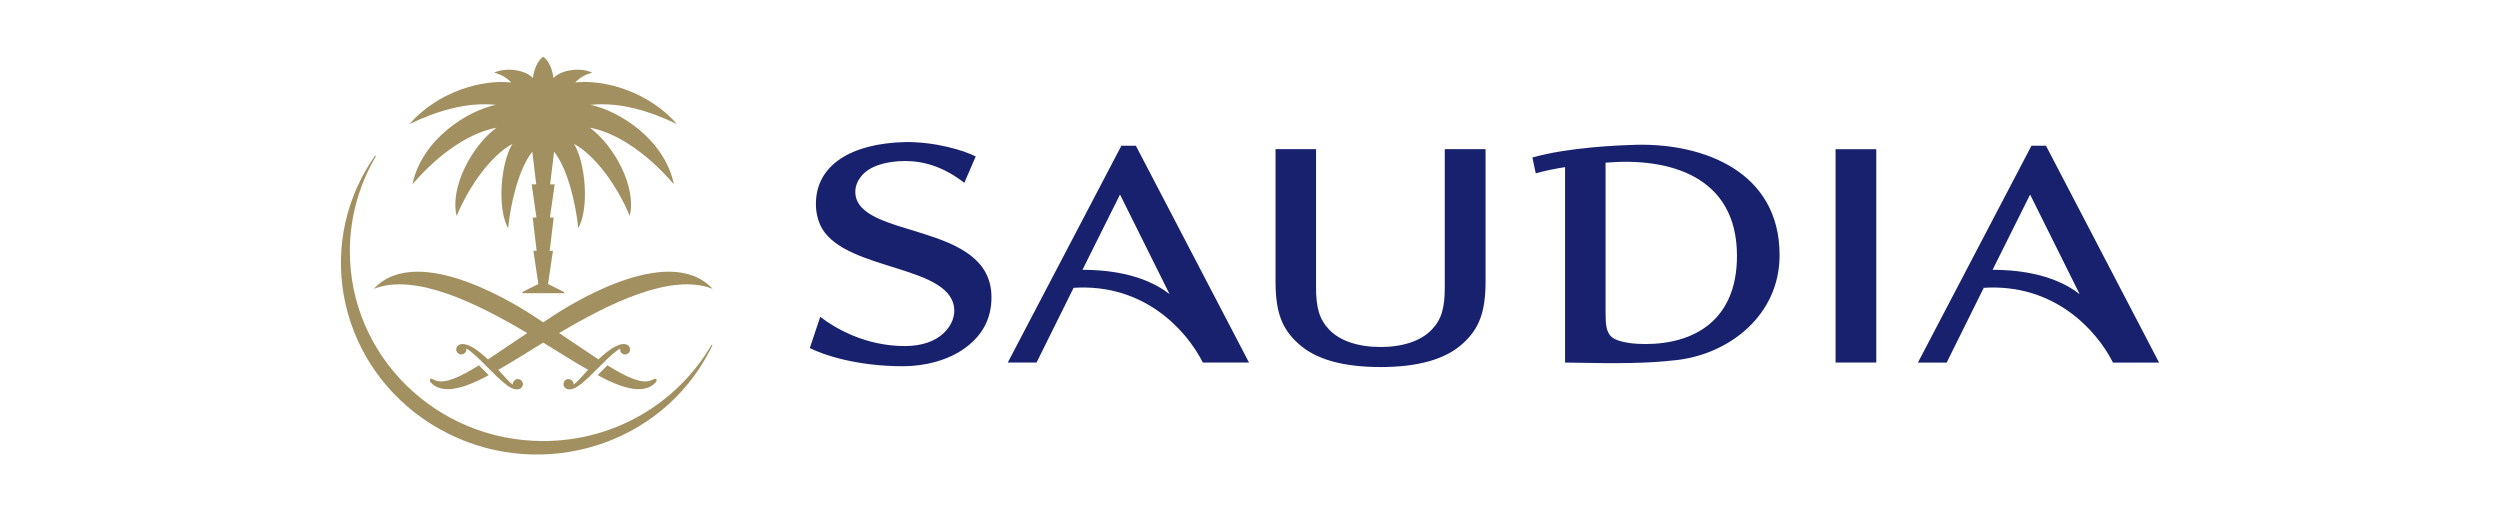 <?xml version="1.0" encoding="UTF-8"?>
<svg width="352px" height="72px" viewBox="0 0 352 72" version="1.1" xmlns="http://www.w3.org/2000/svg" xmlns:xlink="http://www.w3.org/1999/xlink">
    <title>Saudia</title>
    <g id="Taskboard" stroke="none" stroke-width="1" fill="none" fill-rule="evenodd">
        <g id="Saudia">
            <rect id="Rectangle" fill="#FFFFFF" x="0" y="0" width="352" height="72"></rect>
            <g id="Group-22" transform="translate(48, 8)" fill-rule="nonzero">
                <path d="M4.903,13.91 L4.93,14.009 L4.87,14.11 C2.574,18.026 1.26,22.562 1.26,27.396 C1.26,42.144 13.447,54.098 28.484,54.098 C38.591,54.098 47.396,48.699 52.101,40.679 L52.17,40.562 L52.266,40.527 L52.296,40.628 L52.236,40.756 C51.933,41.39 51.597,42.019 51.234,42.638 C43.762,55.427 27.026,59.799 13.876,52.401 C0.711,45.006 -3.893,28.632 3.58,15.837 C3.943,15.221 4.324,14.613 4.732,14.041 L4.798,13.943 L4.903,13.91 Z M29.645,36.613 C31.376,35.475 46.003,25.871 52.332,32.664 C46.495,30.397 37.849,34.686 30.722,38.894 C32.505,40.089 34.539,41.462 36.259,42.605 C38.993,40.008 40.013,40.422 40.259,40.526 C40.523,40.637 40.712,40.878 40.724,41.182 C40.727,41.572 40.418,41.899 40.028,41.908 C39.641,41.92 39.314,41.604 39.302,41.214 L39.317,41.056 C38.564,41.524 37.855,42.149 36.091,43.942 C34.293,45.768 33.594,46.274 33.063,46.578 C32.688,46.79 32.322,46.837 32.1,46.822 C31.725,46.801 31.358,46.536 31.34,46.125 C31.313,45.72 31.62,45.378 32.025,45.375 C32.424,45.369 32.763,45.685 32.757,46.09 L32.757,46.158 C33.249,45.813 33.774,45.178 34.809,44.076 C33.096,43.117 30.92,41.73 28.481,40.24 C26.041,41.73 23.862,43.117 22.149,44.076 C23.187,45.178 23.715,45.813 24.195,46.158 L24.195,46.09 C24.195,45.685 24.537,45.369 24.933,45.375 C25.33,45.378 25.642,45.72 25.621,46.125 C25.603,46.536 25.234,46.801 24.861,46.822 C24.633,46.837 24.264,46.79 23.898,46.578 C23.367,46.274 22.671,45.768 20.873,43.942 C19.106,42.149 18.404,41.524 17.644,41.056 L17.659,41.214 C17.65,41.604 17.32,41.92 16.927,41.908 C16.537,41.899 16.228,41.572 16.231,41.182 C16.249,40.878 16.435,40.637 16.705,40.526 C16.948,40.422 17.965,40.008 20.702,42.608 C22.422,41.465 24.453,40.089 26.236,38.894 C19.112,34.683 10.466,30.397 4.632,32.664 C10.955,25.871 25.585,35.475 27.316,36.613 C27.643,36.821 28.036,37.087 28.481,37.387 C28.925,37.087 29.327,36.821 29.645,36.613 Z M19.436,43.432 C19.703,43.697 20,43.995 20.333,44.341 C20.507,44.507 20.663,44.668 20.819,44.82 C15.744,47.605 13.821,46.875 12.864,46.059 C12.635,45.859 12.554,45.734 12.521,45.663 L12.539,45.386 L12.74,45.32 C12.858,45.344 13.095,45.472 13.32,45.565 C14.631,46.089 16.756,45.094 19.436,43.432 Z M37.527,43.432 C40.207,45.094 42.328,46.089 43.646,45.565 C43.871,45.472 44.108,45.344 44.225,45.32 L44.429,45.386 L44.441,45.663 C44.411,45.734 44.327,45.859 44.096,46.059 C43.142,46.875 41.209,47.605 36.152,44.82 C36.296,44.668 36.458,44.507 36.624,44.341 C36.966,43.995 37.263,43.697 37.527,43.432 Z M28.484,7.10542736e-15 C29.736,0.846 29.928,2.993 29.928,2.993 C30.972,1.844 33.658,1.433 35.381,2.219 C34.336,2.523 33.673,2.904 32.98,3.616 C37.064,3.16 43.237,4.84 47.33,9.477 C43.564,7.681 39.402,6.338 35.137,6.758 C39.015,7.565 45.524,11.472 46.892,17.953 C42.724,13.119 38.384,10.576 35.059,9.986 C38.462,12.482 41.658,18.313 40.668,22.402 C38.862,18.057 35.717,13.81 32.818,12.261 C34.453,14.912 34.993,21.315 33.421,24.141 C33.055,20.475 31.875,15.707 30.015,13.357 L29.46,17.953 L30.099,17.953 L29.43,22.631 L29.958,22.631 L29.403,27.31 L29.856,27.31 L29.163,31.989 L28.484,32.507 L29.166,31.989 L31.425,33.118 L31.425,33.279 L25.547,33.279 L25.547,33.118 L27.8,31.989 L27.101,27.31 L27.557,27.31 L27.002,22.631 L27.53,22.631 L26.861,17.953 L27.5,17.953 L26.948,13.357 C25.084,15.707 23.902,20.475 23.542,24.141 C21.969,21.315 22.507,14.912 24.145,12.261 C21.252,13.81 18.098,18.057 16.298,22.402 C15.304,18.313 18.5,12.482 21.903,9.986 C18.581,10.576 14.236,13.119 10.065,17.953 C11.445,11.472 17.948,7.565 21.819,6.758 C17.558,6.338 13.408,7.681 9.633,9.477 C13.723,4.84 19.902,3.16 23.983,3.616 C23.29,2.904 22.624,2.523 21.588,2.219 C23.311,1.433 25.988,1.844 27.038,2.993 C27.038,2.993 27.227,0.846 28.484,7.10542736e-15 Z" id="Combined-Shape" fill="#A29061"></path>
                <path d="M146.388,43.681 C141.124,43.681 137.175,42.608 134.738,40.316 C132.588,38.359 131.596,36.116 131.596,31.661 L131.596,13 L137.299,13 L137.299,32.444 C137.299,35.303 137.751,36.948 139.143,38.408 C140.649,39.995 143.237,40.857 146.388,40.857 C149.517,40.857 152.092,39.995 153.598,38.408 C154.994,36.948 155.424,35.303 155.424,32.444 L155.424,13 L161.167,13 L161.167,31.661 C161.167,36.116 160.157,38.359 158.016,40.316 C155.575,42.608 151.6,43.681 146.388,43.681 M182.54,12.382 C179.726,12.456 172.813,12.747 167.761,14.176 L168.235,16.41 C169.6,16.028 170.876,15.759 172.361,15.531 L172.361,43.049 C180.435,43.203 183.896,43.172 188.133,42.693 C195.547,41.813 202.566,36.346 202.566,27.933 C202.566,16.089 191.775,12.206 182.54,12.382 M183.648,40.441 C182.509,40.441 180.019,40.318 178.959,39.473 C178.091,38.743 178.064,37.538 178.064,35.735 L178.064,14.906 C186.843,14.141 196.566,16.678 196.566,28.021 C196.566,37.094 190.548,40.441 183.648,40.441 M210.448,43.046 L216.182,43.046 L216.182,13.004 L210.448,13.004 L210.448,43.046 Z M127.862,43.048 L121.36,43.048 C119.069,38.492 113.096,31.882 103.165,32.524 L97.944,43.048 L93.894,43.048 L109.892,12.517 L111.93,12.517 L127.862,43.048 Z M104.414,29.986 C107.335,29.986 112.79,30.373 116.672,33.408 L109.697,19.387 L104.414,29.986 Z M256,43.053 L249.508,43.053 C247.217,38.497 241.243,31.891 231.312,32.525 L226.092,43.053 L222.041,43.053 L238.03,12.518 L240.073,12.518 L256,43.053 Z M232.557,29.987 C235.487,29.987 240.933,30.378 244.815,33.417 L237.84,19.392 L232.557,29.987 Z M89.382,14.029 C87.743,13.18 83.639,11.935 79.398,12.006 C71.922,12.19 66.937,15.19 66.883,20.604 C66.852,21.668 67.087,23.027 67.752,24.188 C71.373,30.275 86.364,29.277 86.364,35.786 C86.364,37.659 84.552,40.725 79.398,40.725 C73.801,40.725 69.538,38.183 67.491,36.612 L66.019,41.006 C67.752,41.89 72.427,43.566 79.145,43.566 C82.154,43.566 85.58,42.761 88.084,40.852 C90.503,38.987 91.598,36.683 91.598,33.837 C91.598,23.053 72.427,25.763 72.427,18.994 C72.427,17.877 73.061,17.068 73.287,16.791 C74.324,15.476 76.597,14.671 79.473,14.671 C82.154,14.671 84.977,15.555 87.774,17.741 L89.382,14.029 Z" id="Combined-Shape" fill="#18216D"></path>
            </g>
        </g>
    </g>
</svg>